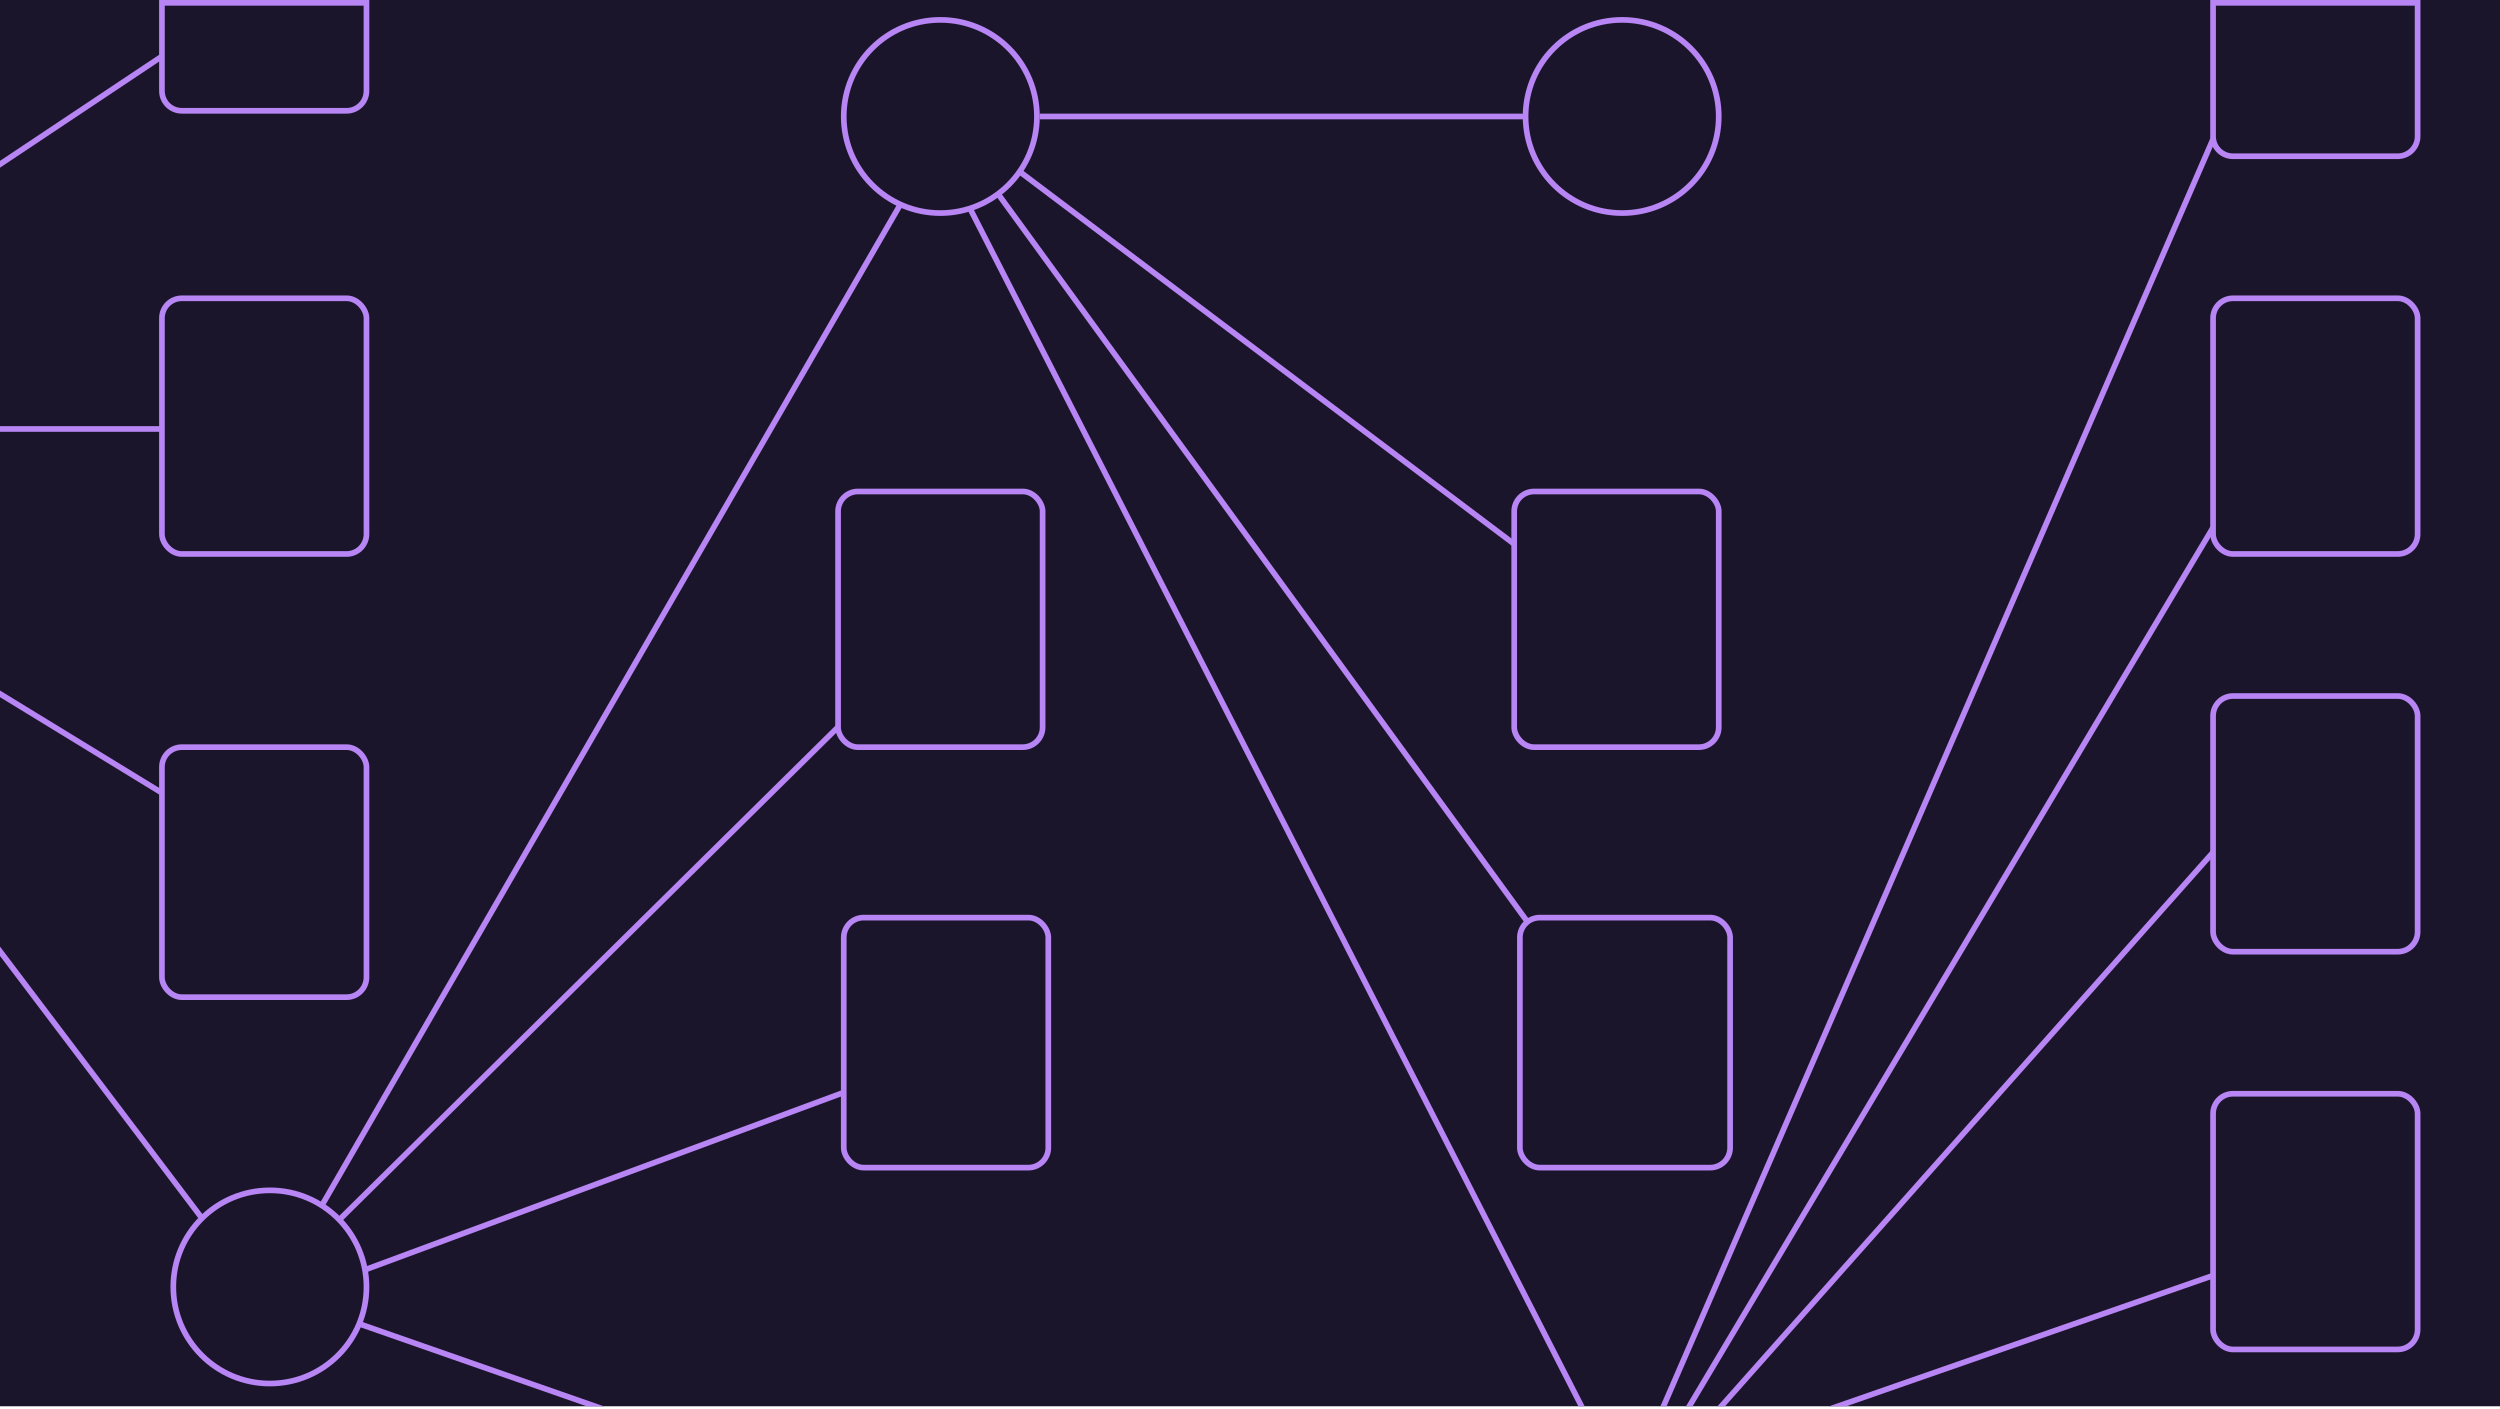 <svg width="440" height="248" viewBox="0 0 440 248" fill="none" xmlns="http://www.w3.org/2000/svg">
<g clip-path="url(#clip0_705_43104)">
<rect width="440" height="247.5" fill="#1B152B"/>
<line x1="298.582" y1="256.162" x2="402.526" y2="219.957" stroke="#B785F4"/>
<line x1="297.204" y1="253.966" x2="398.812" y2="139.511" stroke="#B785F4"/>
<line x1="294.813" y1="251.707" x2="399.925" y2="75.352" stroke="#B785F4"/>
<line x1="292.448" y1="248.26" x2="391.72" y2="19.35" stroke="#B785F4"/>
<line x1="167.218" y1="29.832" x2="280.505" y2="251.735" stroke="#B785F4"/>
<line x1="174.185" y1="32.101" x2="276.961" y2="173.419" stroke="#B785F4"/>
<line x1="174.081" y1="26.157" x2="268.682" y2="97.399" stroke="#B785F4"/>
<line x1="183" y1="20.5" x2="280" y2="20.5" stroke="#B785F4"/>
<line x1="55.986" y1="230.468" x2="152.923" y2="264.338" stroke="#B785F4"/>
<line x1="57.983" y1="225.8" x2="152.583" y2="190.762" stroke="#B785F4"/>
<line x1="57.805" y1="216.57" x2="154.741" y2="120.801" stroke="#B785F4"/>
<line x1="55.388" y1="214.339" x2="159.332" y2="34.481" stroke="#B785F4"/>
<line x1="-62.415" y1="70.52" x2="39.193" y2="2.782" stroke="#B785F4"/>
<line x1="-62" y1="75.5" x2="34" y2="75.5" stroke="#B785F4"/>
<line x1="-59.541" y1="85.693" x2="39.732" y2="146.424" stroke="#B785F4"/>
<line x1="-61.739" y1="85.818" x2="39.869" y2="220.128" stroke="#B785F4"/>
<circle cx="47.5" cy="226.5" r="17" fill="#1B152B" stroke="#B785F4"/>
<circle cx="285.5" cy="20.5" r="17" fill="#1B152B" stroke="#B785F4"/>
<path d="M389.5 0.5H425.5V24C425.5 25.933 423.933 27.5 422 27.5H393C391.067 27.5 389.5 25.933 389.5 24V0.5Z" fill="#1B152B" stroke="#B785F4"/>
<rect x="389.5" y="52.5" width="36" height="45" rx="3.5" fill="#1B152B" stroke="#B785F4"/>
<rect x="389.5" y="122.5" width="36" height="45" rx="3.5" fill="#1B152B" stroke="#B785F4"/>
<rect x="389.5" y="192.5" width="36" height="45" rx="3.5" fill="#1B152B" stroke="#B785F4"/>
<rect x="28.5" y="52.5" width="36" height="45" rx="3.5" fill="#1B152B" stroke="#B785F4"/>
<rect x="147.5" y="86.5" width="36" height="45" rx="3.5" fill="#1B152B" stroke="#B785F4"/>
<rect x="148.5" y="161.5" width="36" height="44" rx="3.5" fill="#1B152B" stroke="#B785F4"/>
<rect x="266.5" y="86.5" width="36" height="45" rx="3.5" fill="#1B152B" stroke="#B785F4"/>
<rect x="267.5" y="161.5" width="37" height="44" rx="3.5" fill="#1B152B" stroke="#B785F4"/>
<path d="M28.5 0.5H64.5V16C64.5 17.933 62.933 19.5 61 19.5H32C30.067 19.5 28.5 17.933 28.5 16V0.5Z" fill="#1B152B" stroke="#B785F4"/>
<rect x="28.5" y="131.5" width="36" height="44" rx="3.5" fill="#1B152B" stroke="#B785F4"/>
<circle cx="165.5" cy="20.5" r="17" fill="#1B152B" stroke="#B785F4"/>
</g>
<defs>
<clipPath id="clip0_705_43104">
<rect width="440" height="247.5" fill="white"/>
</clipPath>
</defs>
</svg>
